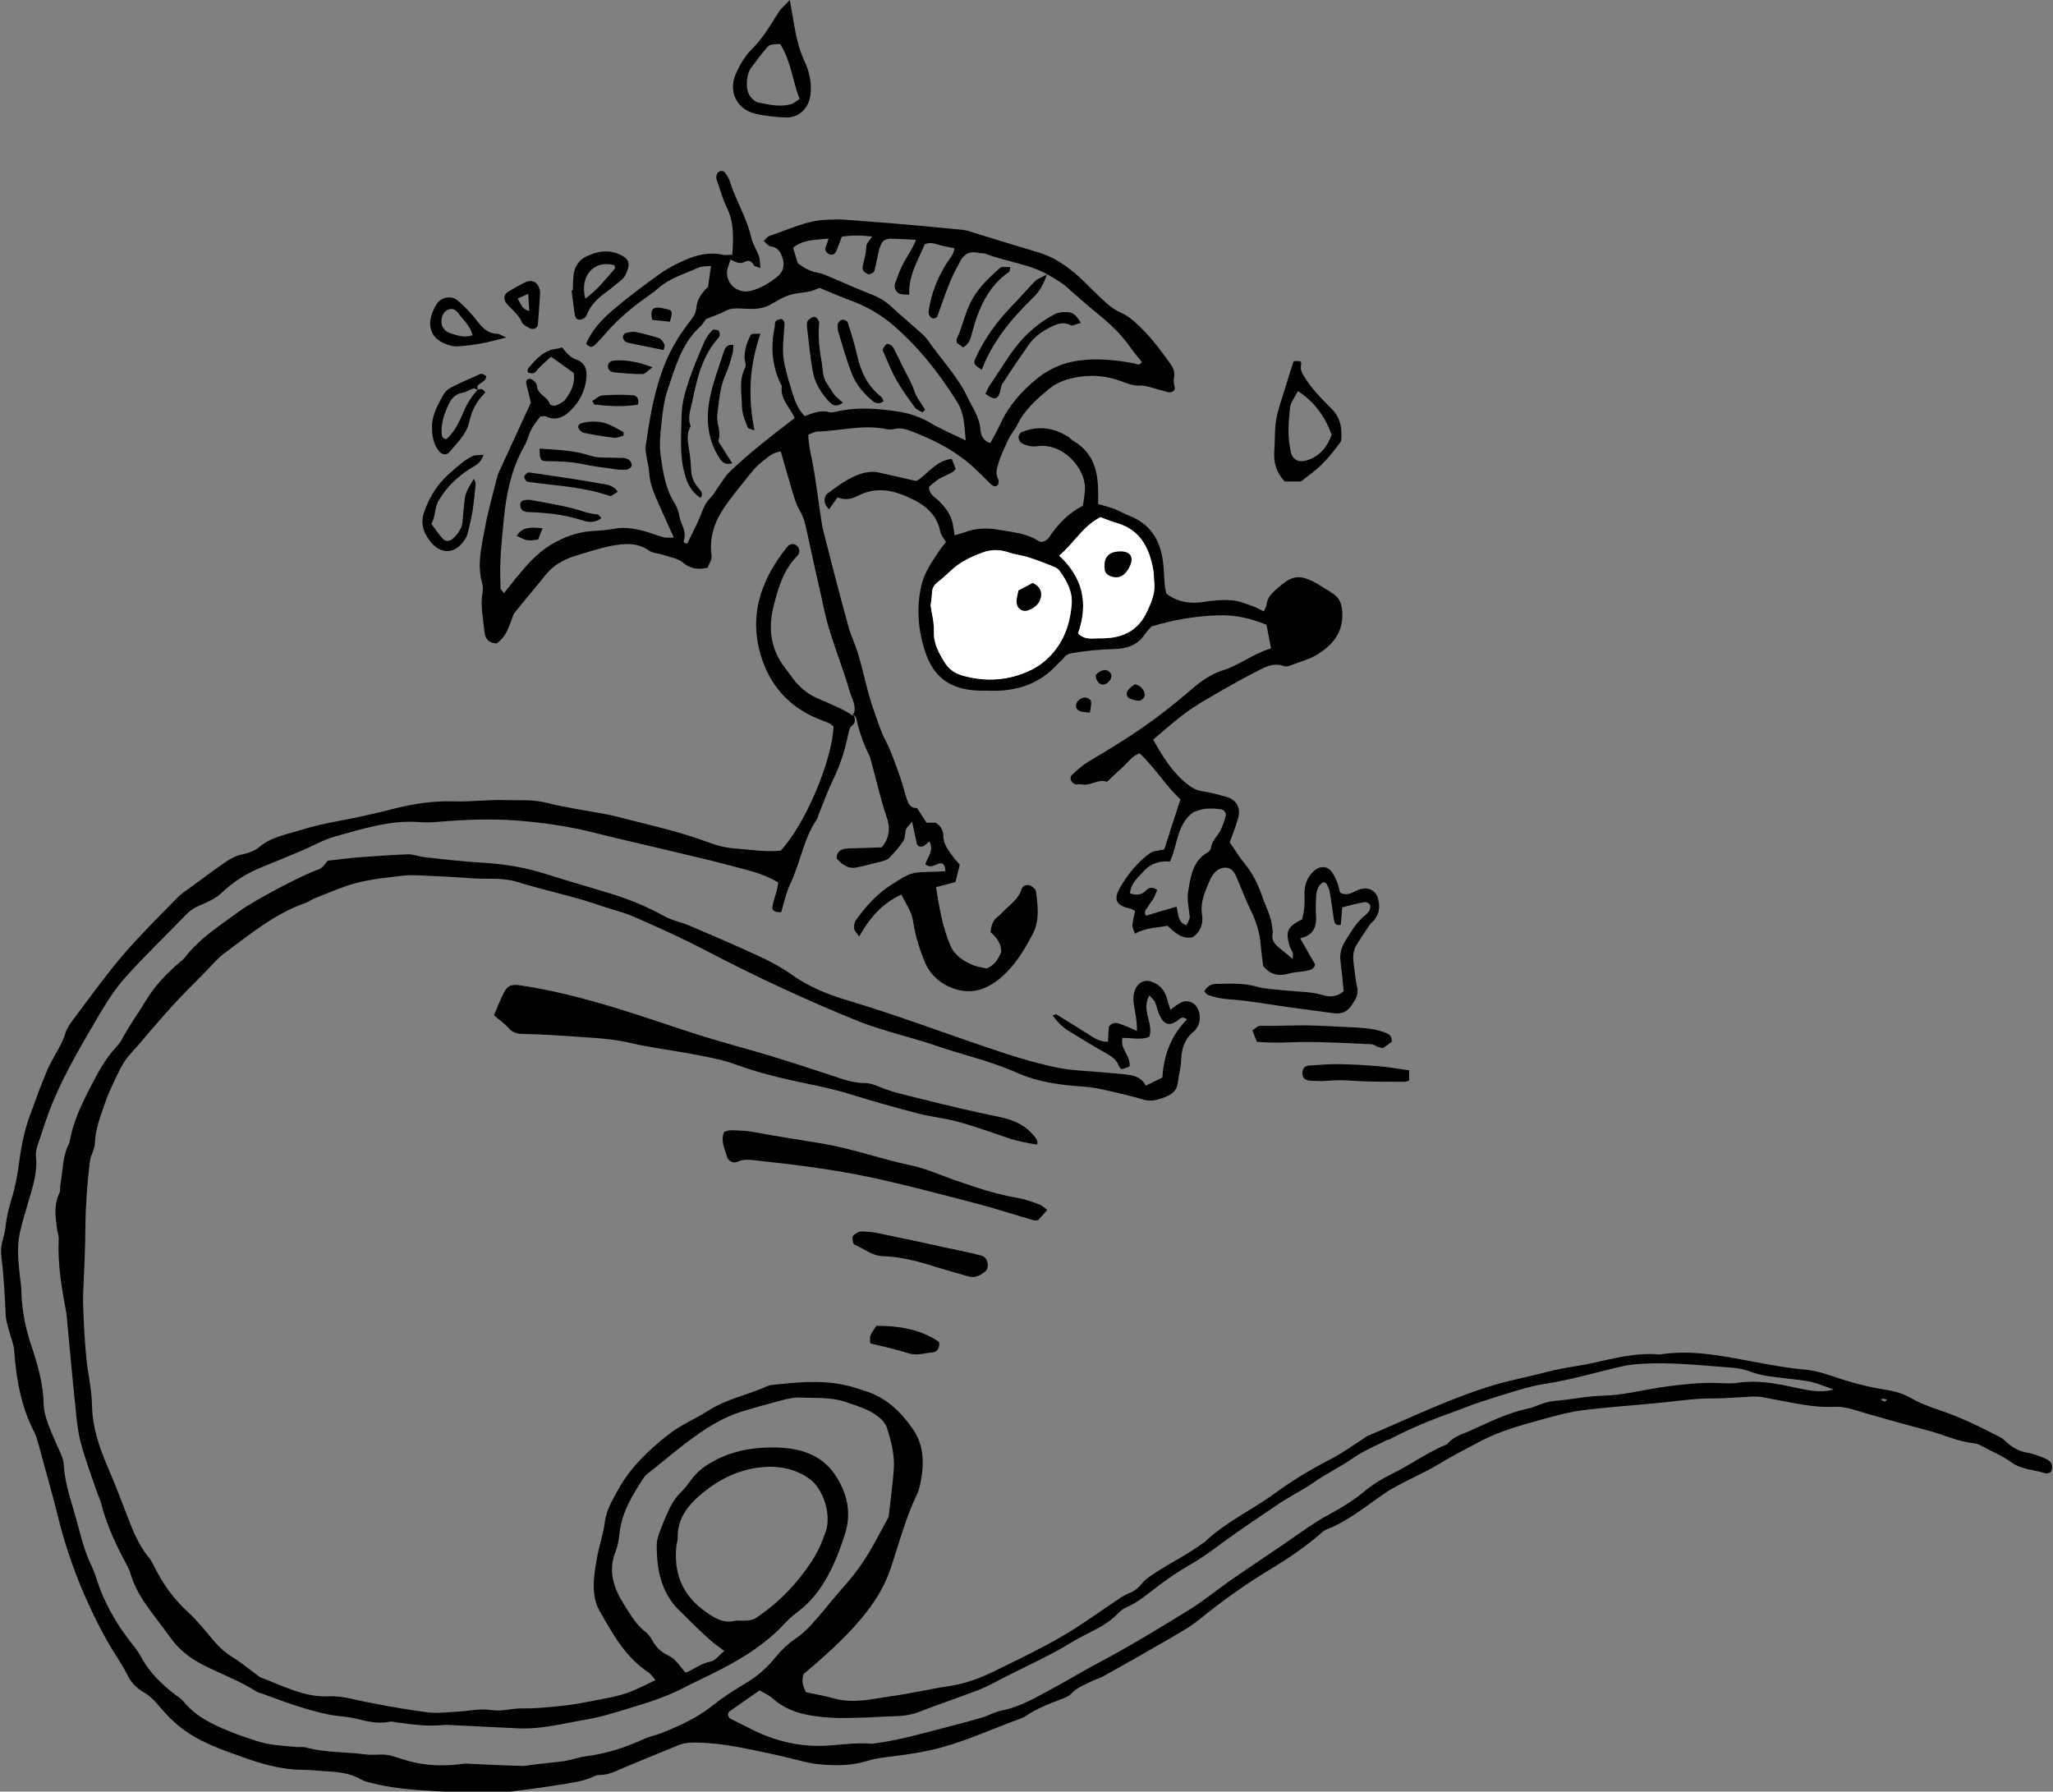 <?xml version="1.0" encoding="utf-8"?>
<!-- Generator: Adobe Illustrator 16.0.0, SVG Export Plug-In . SVG Version: 6.00 Build 0)  -->
<!DOCTYPE svg PUBLIC "-//W3C//DTD SVG 1.1//EN" "http://www.w3.org/Graphics/SVG/1.1/DTD/svg11.dtd">
<svg artist="zl2017" version="1.1" id="zlIcon-mouse-rain" xmlns="http://www.w3.org/2000/svg" xmlns:xlink="http://www.w3.org/1999/xlink" x="0px" y="0px"
	 width="1000px" height="872.6px" viewBox="0 0 1000 872.6" enable-background="new 0 0 1000 872.6" xml:space="preserve">
<rect x="0" y="0" width="1000" height="872.6" fill="#808080" stroke="none"/>
<path fill-rule="evenodd" clip-rule="evenodd" d="M415.8,347.4c0.2,2.1,1.7,4.2-0.9,6.1c-1.1,0.8-1.5,2.9-1.8,4.5
	c-1.6,7.4-3.8,14.6-7.2,21.5c-2.8,5.8-5,11.9-7.4,17.9c-0.2,0.5-0.3,1.1-0.6,1.6c-6.6,9.7-8.1,21.4-13.1,31.8
	c-2,4.2-2.9,8.9-4.3,13.5c-3.3,0-4.7-0.8-4.2-3c0.5-2.5,1.3-4.9,2-7.3c0.3-1.3,0.5-2.7,0.8-4.2c-3.9-2.3-7.8-3.9-11.8-5.1
	c-7-2-14.1-3.8-21.2-5.6c-11.5-2.8-23-5.5-34.5-8.2c-7.6-1.8-15.3-3.6-22.9-5.5c-12.3-3.1-24.7-4.8-37.4-5.8
	c-12.4-0.9-24.7-0.4-37,0.6c-3.4,0.3-6.8,0.5-10.1,0.2c-14.4-1.1-27.8,3.4-41.3,7.1c-5.3,1.5-10.3,4.4-15.4,6.6
	c-6.4,2.7-12.9,5.4-19.4,8c-7.7,3-14.4,7.3-20.4,13c-2.8,2.6-6.6,4.3-10.2,5.8c-2.7,1.1-4.9,2.5-6.9,4.6
	c-9.5,9.9-19.5,19.4-28.7,29.6c-4.7,5.1-8.7,11-12.3,17c-8.4,14.3-17,28.5-23.5,43.8c-3.1,7.2-5.3,14.8-7.9,22.2
	c-0.5,1.6-0.9,3.4-0.7,5c0.9,7.8-1.6,15-3.7,22.3c-1.5,5.1-3.1,10.2-4.2,15.4C8.1,608,9,615.3,9.8,622.6c0.2,2,0.6,3.9,0.6,5.9
	c0.2,9.1,1.8,17.8,4.7,26.4c3.2,9.5,6,19.2,6.2,29.4c0.1,3.3,1.2,6.6,2.3,9.8c1.8,4.7,4,9.3,6,13.9c0.6,1.5,1.3,3.2,1.4,4.8
	c0.4,7.9,2.7,15.4,4.9,22.8c2.7,9.1,4.5,18.5,8.7,27.1c2,4.2,3.1,8.9,4.9,13.2c3.4,8,7.8,15.6,13.1,22.5c2.1,2.7,4.3,5.3,5.9,8.2
	c4,7.7,10,13.5,16.7,18.7c1.3,1,2.9,1.9,3.9,3.1c6.8,8.5,16.4,12.4,26.1,16.2c2.9,1.1,5.9,2,8.8,3c6.7,2.5,13.7,2.6,20.7,3.3
	c1.4,0.1,2.9-0.2,4.2,0.2c9.6,2.6,19.5,2.1,29.3,3.4c3.7,0.5,7.4-0.3,10.8,0.3c3.4,0.6,6.8,2.1,10.3,3c8.6,2.3,17.2,2.5,25.9,1.3
	c1.4-0.2,2.8-0.1,4.2,0c8.1,0.3,16.2,0.8,24.4,1c2.5,0.1,5-0.6,7.5-0.8c4.2-0.5,8.4-0.9,12.5-1.4c1.4-0.2,2.7-0.4,4.1-0.8
	c2.5-0.5,4.9-1.4,7.4-1.7c9.8-1.2,19.1-4.2,28.1-8.3c2.8-1.3,5.9-1.9,8.8-3c9.1-3.6,17.9-7.7,25.7-14c5.2-4.2,11.1-7.7,16.8-11.2
	c5.1-3.2,9.4-7.2,13.1-11.8c2.9-3.5,6.1-6.6,9.8-9.1c5-3.3,8.7-7.9,12.5-12.3c1.5-1.7,2.9-3.5,4.3-5.2c5.2-6.3,10.9-12.2,15.4-18.9
	c4.9-7.1,8.7-15,12.9-22.5c0.3-0.5,0.2-1.1,0.3-1.6c0.8-7,1.7-13.9,2.3-20.9c0.7-7.4-1.1-14.5-3.4-21.5c-0.5-1.5-1.7-2.9-2.8-4
	c-4.9-4.5-11.2-6.2-17.3-8.3c-7-2.4-14.4-1.8-21.7-2.1c-3.3-0.2-6.7,0.6-10,1.5c-6.5,1.7-13,3.5-19.4,5.5
	c-7.8,2.5-14.9,6.7-21.5,11.4c-7.6,5.3-14.6,11.4-21.9,17.2c-1.3,1-2.8,2-3.7,3.4c-5.6,8.5-10.9,17.1-11.9,27.6
	c-0.3,2.8-0.8,5.6-1.8,8.2c-3.9,9.6-1,18.1,4.2,26.2c3,4.7,5.7,9.6,10.3,13.1c1.3,1,2.4,2.5,3.2,3.9c1.8,3.4,4.3,5.9,7.7,7.5
	c3.7,1.7,5.8,5.2,8.6,8.5c4.2-1.6,7.6-4.6,12.1-5.4c2.4-0.4,4.4-3.3,6.8-5.2c-2.5-1.9-4.9-3.5-7-5.4c-2.5-2.2-4.9-4.6-7.4-6.9
	c-2.2-2.1-4.3-4.4-6.6-6.5c-9.7-9-12-20.6-11.9-33.1c0-1.9,0.7-3.9,1.3-5.7c0.9-2.6,2-5.2,3.1-7.8c1.8-4.1,3.6-8.2,7-11.5
	c2-1.9,3.7-4.2,5.4-6.5c3.8-5.2,8.8-8.2,14.6-10.9c8.5-3.8,17.3-4.9,26.2-4.8c11.2,0.2,22,2.9,28.9,12.8c6.2,8.9,8.6,19,5.1,29.6
	c-3.1,9.6-6.8,19-12.8,27.3c-2.7,3.7-5.7,6.9-9.3,9.7c-2.2,1.8-4.5,3.4-6.4,5.5c-10.6,11.7-23.9,19.4-37.9,26.2
	c-3.8,1.9-7.6,3.6-11.4,5.6c-8.2,4.4-17,7.2-25.9,9.9c-7.5,2.3-15,4.7-22.7,6c-10.8,1.8-21.4,4.7-32.4,4.2
	c-10.4-0.5-20.7-1-31.1-1.5c-2-0.1-4-0.3-5.9-0.1c-7.3,0.7-14.6-0.2-21.8-1.2c-1.4-0.2-2.9-0.7-4.2-0.4c-5.7,1.1-11.1-0.2-16.6-1.6
	c-4.3-1-8.9-1.1-13.3-2c-4.9-1-9.8-2.4-14.6-3.9c-5.9-1.9-11.7-4.1-17.5-6.2c-1.1-0.4-2.2-0.6-3.1-1.2c-7.3-4.7-15.5-7.8-23.3-11.6
	c-6.9-3.3-13.1-7.4-17.7-13.7c-4.1-5.7-8.5-11.2-12.5-16.9c-3.2-4.6-5.9-9.5-7.5-15c-0.5-1.6-1.2-3.1-2-4.6
	c-5.1-9.4-9.6-19.1-12.3-29.5c-0.5-2.1-1.6-4.2-2.3-6.3c-2.7-8-5.7-15.9-7.8-24c-1.5-5.9-2-12.1-2.6-18.2
	c-1.4-13.1-2.5-26.2-3.8-39.4c-0.2-1.7-0.2-3.4-0.5-5c-2.2-11.9-4.3-23.7-3.7-35.9c0.1-1.6-0.6-3.3-0.8-5
	c-0.8-5.9-1.7-11.7,1.1-17.4c0.6-1.2,0.3-2.8,0.5-4.1c1.3-6.8,0.9-14.1,4.4-20.4c1.6-9.9,5.9-18.8,10.4-27.5c3.4-6.6,7-13.4,12.2-19
	c0.9-1,1.9-2.1,2.6-3.3c3.5-6.7,8-12.9,11.9-19.3c4.4-7.4,10.2-13.4,16.6-18.9c0.9-0.7,1.8-1.4,2.5-2.3c7.3-9.5,17.4-15.8,26.9-22.8
	c6.2-4.6,29.9-17.3,37.9-20c2.7-0.9,3.6-3.2,4.9-4.4c5.2-0.6,9.9-1.2,14.6-1.6c8.1-0.6,16.2-1.2,24.3-1.5c2.7-0.1,5.5,1.1,8.2,1.4
	c9.5,1,19,2.2,28.5,2.7c10.5,0.6,20.6,2.3,30.6,5.5c9.9,3.1,19.9,6,29.8,9c9.7,2.9,19.1,6.6,28,11.6c3.6,2,7.9,2.8,11.8,4.4
	c11.1,4.7,22.2,9.5,33.1,14.5c5.8,2.7,11.7,5.7,16.9,9.4c8.6,6.2,18.4,10,28.2,12.9c25.8,7.7,51,17.5,76.6,25.8
	c8.3,2.7,16.7,5.1,25.3,6.8c7.1,1.4,14.5,1.5,21.7,2.2c3.9,0.4,7.8,0.6,11.7,1.1c3.7,0.4,7.2,1.5,9.1,5.4c2.8-1.4,5.3-2.6,8.1-4
	c0.6-10.7,4.2-20.5,12-28.3c-2.4-1.9-3.5-0.2-4.8,0.7c-4.9,3.3-6.9,0.7-8.6-2.8c-1-2-1.3-4.3-2.2-6.3c-0.5-1.1-1.6-1.9-2.7-3.3
	c-4.3,7.2,2.2,13.6-0.1,20.2c-4.2,1.7-8.7,0.4-13.1,0.5c-1.2,5.5,4.2,8.9,3.5,13.9c-4,1.7-4.3,1.8-5.3-0.5c-1.1-2.5-2.8-4-5.1-5.3
	c-6.6-3.7-13.1-7.7-19.5-11.6c-3-1.9-5.4-4.5-7.6-7.4c1-0.3,1.6-0.7,1.9-0.5c5.2,3.2,10.4,6.4,15.6,9.7c2.8,1.8,5.6,3.7,9.5,3.6
	c0.1-2.7,0.2-5.1,0.4-7.4c1.6-2.1,3.6-2,5.5-1.3c2.6,0.9,5.1,2.1,8.2,3.4c0.1-4.8-0.9-8.9-1.5-12.9c-0.5-2.9-0.3-5.6,1.1-8.2
	c1.4-2.6,4.3-3.9,7-3c4.1,1.2,6.7,3.9,7.9,8c0.5,1.8,1.1,3.6,1.8,5.8c2-1.4,3.4-2.7,5.1-3.5c2.6-1.4,5.8-0.5,7.5,1.8
	c2.1,2.8,2.3,7.3,0.4,10.3c-0.5,0.7-0.9,1.5-1.6,2c-4.6,3.6-6,8.5-6.2,14.1c-0.1,3.6-1.2,7.2-1.6,10.8c-0.3,3.2-2.2,5.2-4.8,6.4
	c-3.8,1.7-7.7,3.2-12.2,1.8c-5.6-1.7-11.4-3-17.1-4.3c-4.1-1-8.1-1.7-12.3-2c-10.8-0.7-21.7-2.2-31.7-6.6
	c-13.1-5.9-27.1-8.9-40.6-13.6c-8.2-2.8-16.7-4.9-25-7.5c-3.7-1.1-7.5-2.4-11.1-3.8c-25.8-10.4-51-22.1-75.6-35
	c-11.4-6-23.2-11.2-35-16.4c-4.8-2.1-10.1-3.2-15.2-5c-13.5-4.8-27.6-7.5-41.3-11.8c-7.2-2.2-14.5-1.2-21.8-1.7
	c-7.6-0.6-15.1-1-22.7-1.3c-3.7-0.2-7.4-0.4-11,0c-7.5,0.9-15.2,1.6-22.5,3.5c-7,1.8-13.7,4.9-20.5,7.5c-1.6,0.6-2.9,1.7-4.5,2.3
	c-15.1,5.2-27.2,15.4-39.8,24.7c-3.3,2.5-6,5.9-9,8.9c-4.7,4.8-9.5,9.5-14.1,14.4c-3.8,4.1-7.5,8.3-11.1,12.5
	c-3.7,4.2-7.2,8.6-11,12.7c-2.4,2.5-4.1,5.3-5.6,8.3c-2.6,5.3-5.2,10.5-7.1,16.1c-2.2,6.4-4.7,12.7-4.9,19.5c-0.1,3.2-2,5.5-2.4,8.6
	c-1.3,10.6-2.1,21.2-2.2,31.9c-0.1,10.9-0.6,21.9-1.1,32.8c-0.3,6.1,1,28.5,2,35c0.9,6.4,2.2,12.8,2.3,19.2
	c0.2,10.7,3.5,20.4,7.6,30c3,7,5.8,14,8.5,21.1c3.1,8.1,6,16.4,11.7,23.2c1.1,1.3,1.8,2.9,2.6,4.4c4.1,8.4,9.5,15.8,16.5,22.2
	c4.7,4.3,8.7,9.5,12.9,14.4c2.6,3,5.5,5.5,8.9,7.6c4.1,2.5,7.7,5.6,11.6,8.4c0.7,0.5,1.3,1.1,2.1,1.4c10.7,4,21.1,9.7,33,9.1
	c6.9-0.3,13.3,1.9,19.9,3.1c9.4,1.8,18.7,3.5,28.2,4.7c4.7,0.6,9.5-0.1,14.3-0.3c5.6-0.3,11.4-1.7,16.8-0.8
	c5.2,0.8,9.9-0.9,14.8-0.8c5.3,0.1,10.7-0.4,16-0.9c5-0.5,10.1-1.1,15-2.1c7.6-1.6,15.5-2.5,22.8-5.5c3.6-1.5,7.1-3.3,11.3-5.3
	c-1.5-1.7-2.4-3.1-3.6-3.9c-11.3-7.4-17.4-18.9-23.8-30.1c-2.5-4.4-2.9-9.7-2.6-14.8c0.3-4.4,1.1-8.9,2-13.3c1-5,2.7-9.8,3.3-14.8
	c0.7-5.8,3.6-10.6,6.3-15.5c6-11.1,15-19.6,24.7-27.2c5.9-4.7,13.1-7.6,19.5-11.7c8.9-5.7,19.3-7.6,28.7-11.9
	c0.5-0.2,1.1-0.4,1.6-0.5c11.7-1.2,23.5-2.6,35.2-0.2c4.1,0.8,8.1,2.2,12.1,3.5c9.7,3.4,16.6,10.3,22.2,18.5
	c5.1,7.6,5.3,16.3,3.6,25c-0.4,2.2-0.9,4.5-1.9,6.5c-5.6,11.7-8.8,24.2-12.9,36.4c-3.1,9-8,16.6-13.9,23.7
	c-8.5,10.2-18.4,18.9-28.4,27.4c-1,2.9-0.5,5.6,1.2,8.8c4.2,0.9,8.9,1.7,13.5,3c9.6,2.7,19,0.2,28.3-1.1c9.4-1.3,18.7-3.5,28-4.9
	c8.3-1.2,15.6-4.1,22.9-7.7c7.8-3.8,15.6-7.6,23.3-11.7c5-2.6,9.8-5.4,14.6-8.4c6.8-4.4,13.5-9,20.2-13.6c2.1-1.4,4-2.8,6.5-3.8
	c2.3-0.8,4.5-2.5,6-4.4c2-2.5,4.6-4.1,7.2-5.8c7.5-4.9,15.6-8.8,22.8-14.2c0.2-0.2,0.5-0.2,0.7-0.4c10.2-9.8,23.2-15.7,34.4-23.9
	c8.6-6.3,17.8-11.8,27.3-16.7c5.5-2.8,10.5-6.5,15.7-9.8c0.7-0.5,1.3-1.1,2.1-1.4c20.4-8.6,40.2-18.4,61.6-24.8
	c8.4-2.5,16.9-4,25.3-6.3c2.7-0.7,5.4-1.3,8.2-1.8c4.7-0.9,9.4-1.5,14-2.5c11-2.5,21.9-5.3,33.3-4.3c15.6-2.5,30.8,0.8,46,3.6
	c8,1.5,16,3,24,3.7c4.9,0.4,9.5,1.7,13.9,3.2c8.8,3.1,17.7,5.4,26.8,6.8c4.3,0.7,8.2,2,11.9,4.1c4.4,2.5,9.1,4.2,13.9,5.8
	c10.1,3.4,19.6,8.1,29.1,13c1,0.5,1.9,1.2,2.7,2c3.1,3,6.6,5,11,5.7c2.7,0.5,5.4,1.5,8,2.6c1.2,0.5,2.7,1.3,3.3,2.4
	c0.6,1,0.6,2.7,0.1,3.9c-0.3,0.7-2,1.4-2.8,1.1c-5.5-1.8-11.6-1.7-16.7-5.4c-4.3-3.1-9.3-5.2-14-7.7c-1.2-0.7-2.6-1.4-3.9-1.5
	c-8.2-0.8-15.6-4.5-23.5-6.5c-12.2-3.2-24.3-6.6-36.4-10.2c-3.1-0.9-6-1.3-9.1-1.1c-6.8,0.3-13.5-0.8-20.1-2c-5-1-9.9-1.9-14.9-2.8
	c-1.4-0.2-2.8-0.2-4.2-0.2c-4.7,0.2-9.4,0.6-14.2,0.8c-4.4,0.2-8.9,0-13.3,0.4c-6.4,0.5-12.8,1.4-19.3,2c-12.3,1.2-24.7,2-36.9,3.6
	c-6.6,0.9-13.2,2.8-19.7,4.6c-9.8,2.7-19.5,5.4-28.6,10.1c-7.2,3.8-14.4,7.5-21.3,11.7c-5.5,3.3-11.4,5.9-17.1,8.9
	c-3,1.6-5.9,3.1-8.7,5c-9.2,6.3-17.9,13.6-28.5,17.7c-1.3,0.5-2.3,1.6-3.4,2.5c-7,6-14.6,11.2-22.5,16
	c-12.5,7.5-24.4,15.9-35.7,25.1c-4.5,3.7-9.8,6.6-14.9,9.6c-10.7,6.2-21.4,12.3-32.2,18.3c-1.7,0.9-3.6,1.4-5.4,2.3
	c-3.5,1.8-7.2,3-10,6c-1.2,1.4-3.2,2.1-5,2.8c-6,2.3-12.1,4.6-17.4,8.3c-0.9,0.6-2,1-3.1,1.4c-12.6,4.6-24.8,10.2-37.8,13.8
	c-6.5,1.8-13.1,2.9-19.7,3.8c-5.6,0.8-11.3,1.1-16.6,2.8c-7.8,2.4-15.5,2.3-23.3,1.6c-3.6-0.3-7.1-1.2-10.7-2.1
	c-9.5-2.5-19.2-4.4-28.8-6.3c-6.9-1.3-13.8-2.1-20.8-2.2c-2.9,0-5.6,0.2-8.2,1.3c-8.8,3.6-17.7,7.2-26.5,10.9
	c-3.9,1.6-7.6,3.7-12,3.6c-1.1,0-2.2,0.4-3.2,0.9c-5.4,2.5-11.3,3-17.1,4c-9.2,1.5-18.4,2.6-27.6,3.8c-2.5,0.3-5,0.3-7.5,0.2
	c-8.1-0.3-16.3-0.6-24.4-1c-10.7-0.6-21.3-1.4-31.7-4.1c-1.6-0.4-3.3-0.8-4.8-1.7c-5.3-3.1-11.2-3.6-17.1-3.9
	c-3.6-0.2-7.3-0.7-10.9-0.7c-10.3,0-20.1-2.8-29.5-6.2c-10.8-3.8-21.8-7.6-30.9-15c-3.2-2.6-6.2-5.6-8.9-8.8
	c-2.5-3.1-5.1-5.9-8.6-7.9c-3.4-2-6-4.7-7.8-8.4c-3-6-7.1-11.5-10.3-17.4c-10.4-18.8-18.3-38.7-23.4-59.4c-2.9-11.7-6.3-23.3-9.4-35
	c-0.6-2.2-1.2-4.4-2.2-6.4c-6.5-12.5-8.8-25.9-9.8-39.8c-0.2-3-1.5-5.9-2.3-8.9c-0.7-2.7-1.7-5.4-1.8-8.1c-0.5-9.5-0.9-19-2.1-28.4
	c-0.4-3.2-0.1-6.1,0.8-9.1c0.8-2.4,1.1-4.9,1.4-7.4c0.6-3.9,1.4-7.6,2.6-11.4c1.9-6.1,3.1-12.4,3.9-18.8c1-7.7,2.6-15.6,5.4-22.9
	c2.1-5.5,3.9-11.1,6.2-16.5c1.2-2.9,2.2-5.8,3.7-8.5c2.4-4.7,5.5-9.1,7.1-14.3c0.7-2.4,2.2-4.6,3.7-6.6
	c7.9-10.5,15.6-21.3,24.1-31.3c8.4-9.8,17.6-18.9,26.6-28.1c2.1-2.2,4.8-3.9,7.3-5.7c5.4-4,10.8-8,16.3-11.8c2.3-1.6,4.9-3,7.5-3.6
	c3.4-0.7,6.6-1.7,9.2-3.9c5.4-4.6,12.1-5.7,18.5-7.7c7-2.2,14.1-3.8,21.3-5.1c8.8-1.6,17.6-3.7,26.3-5.9c9.3-2.3,18.6-3.7,28.3-3.4
	c8.4,0.3,16.9-0.9,25.3-0.6c6.7,0.2,13.3-0.4,20,1.3c9.8,2.5,19.8,3.8,29.7,5.7c4.1,0.8,8.2,2,12.3,3c7.1,1.8,14.2,3.5,21.2,5.5
	c5.1,1.4,10.2,3.1,15.2,4.9c4.5,1.7,9,2.9,13.9,3.2c7.3,0.5,14.5,1.8,21.8,1c12-13,25-43.7,25.7-60.4c-1.9-2.1-4.8-2.6-7.3-3.7
	c-12.9-5.2-22.1-14.5-26.9-27.4c-7.8-21-1.9-39.6,11.6-56.4c1.3-1.6,3.2-1.8,4.5-0.8c1.6,1.2,2,3.6,0.4,5.2
	c-6.9,6.9-9.4,16.1-11.6,24.9c-2.6,10.3-1.3,20.7,5.7,29.6c1.4,1.8,2.6,3.6,4,5.4c3.1,4.1,7,7.3,11.7,9.4c5.8,2.6,11.9,4.8,17.2,8.4
	c0.1,0.1,0.5-0.1,0.8-0.2L415.8,347.4z M893.2,676.8c-4.3-1.5-7.7-3-11.2-3.8c-3.5-0.8-7.2-1-10.8-1.5c-6.1-0.8-12.3-1.1-18.2-3.3
	c-3.1-1.2-6.5-1.9-9.8-2.1c-14.8-1.1-29.7-2.8-44.6-1.8c-3.3,0.2-6.7,0.7-9.9,1.5c-12,2.8-23.8,6.3-36,8.2
	c-4.2,0.6-8.3,1.7-12.3,2.8c-6.7,2-13.4,4.1-20.1,6.3c-4,1.3-7.9,3-11.8,4.4c-10.9,3.8-21.5,8.2-31.6,13.5c-0.5,0.3-1.1,0.2-1.6,0.5
	c-5.2,2.7-10.7,4.9-15.5,8.2c-6.7,4.7-14.1,8.1-20.6,12.8c-2.5,1.8-5.2,3.2-7.9,4.8c-2.6,1.6-5.4,3.1-7.9,4.8
	c-9.3,6.3-18.7,12.5-27.7,19.1c-5.4,4-10.8,8-16.7,11.3c-4.9,2.8-9.5,6-14,9.3c-5.4,4-10.4,8.6-16.8,11.3c-1.5,0.6-2.8,1.9-4,3.1
	c-3.4,3.4-7.4,5.9-11.8,8.1c-3.8,1.9-7.5,3.8-11.1,6c-11.5,7-23.9,12.3-35.8,18.6c-3,1.6-6,3.1-9.1,4.3c-9.5,3.6-19,6.8-28.5,10.5
	c-4,1.6-8.1,2.1-12.3,2.2c-5.6,0.1-11.2,0.6-16.8,0.7c-4.8,0.1-9.6,0.3-14.3,0c-10.2-0.7-20.1-2.2-28.2-9.4
	c-1.8-1.6-4.2-2.7-6.3-3.9c-4.9,3.4-9.8,6.8-14.6,10.2c-1.2,0.8-0.9,2.9,0.4,3.6c2.7,1.4,5.5,2.7,8.2,4.1c10,5.4,20.7,8.6,32.1,9.1
	c9.5,0.4,19-1.9,28.6-1c0.3,0,0.6,0,0.8-0.1c12.8-1.6,25.1-5.3,37.6-8.5c5.2-1.3,10.3-2.7,15.4-4.2c3.2-1,6.2-2.8,9.5-3.4
	c9.2-1.8,17.2-6.7,25.2-11c7.6-4.1,14.9-8.6,22.6-12.6c14.8-7.9,29.1-16.6,43.4-25.4c7.4-4.6,14.1-10.2,21.2-15.1
	c11.1-7.7,22.4-15,33.4-22.8c4.6-3.2,9.2-6.3,14.2-8.9c5.7-3.1,11.2-6.5,16.2-10.6c4.6-3.9,9.6-6.8,14.9-9.4
	c8.7-4.4,16.7-10.2,25.8-13.9c2.7-3.5,6.9-4.7,10.6-6.3c9.5-4.2,18.7-9,29-11.1c2.5-0.5,4.7-1.7,7.2-2.5c1.9-0.6,3.8-1,5.7-1.2
	c7.7-0.6,15.3-2.3,23.1-2.5c10.2-0.2,20.3-3,30.5-4.4c8.4-1.1,16.7-2.1,25.2-1.8c3.4,0.1,6.8,0.4,10.1-0.1
	c9.4-1.4,18.4,0.2,27.5,2.2C879.5,676.8,885.7,678.7,893.2,676.8z M358.3,789.3c2.6,0,4.6,0.2,6.5-0.1c1.3-0.2,2.7-0.6,3.8-1.4
	c10.8-7.3,19.7-16.5,26.8-27.4c2.9-4.4,5.1-9.4,6.8-14.4c2.9-8.4-1.2-21-8-25.8c-7.2-5.1-15.5-6.5-24.1-5.5
	c-10.3,1.2-19.4,5.6-27.4,12.1c-7.2,5.8-12.9,12.5-12.6,22.5c0,1.4-0.6,2.7-0.7,4.1c-1.2,12.7,2.9,23.1,13.2,30.8
	C347.5,787.8,352.4,791.1,358.3,789.3z M919.2,681.6c-1-0.1-1.7-0.3-2.4-0.3c-0.2,0-0.4,0.3-0.6,0.5c0.6,0.3,1.2,0.7,1.9,0.8
	C918.3,682.7,918.7,682.1,919.2,681.6z"/>
<path fill-rule="evenodd" clip-rule="evenodd" d="M415.9,347.6c1.3-3.8-0.9-7.1-1.9-10.5c-3-10.2-6.9-20.2-10-30.4
	c-1.8-5.6-2.9-11.4-4.2-17.2c-2.4-10.7-4.8-21.3-7.1-32.1c-0.7-3.4-1.7-6.4-3.5-9.4c-1.4-2.4-2.2-5.2-3-7.8
	c-2-6.7-3.9-13.4-5.9-20.3c-4.5,0.5-6.9,3.4-9.7,5.5c-2.4,1.9-4.4,4.4-6.3,6.8c-4,5-8.2,10-11.8,15.4c-4.6,6.9-7.1,14.4-5.9,23
	c0.3,1.9-1.3,4.1-1.9,5.9c-4.9,1.1-8.5,0.5-12.2-2.6c-2.4-2-6.1-2.5-9.3-3.6c-2.4-0.8-5.2-0.8-7.2-2.2c-5.7-4-11.8-3.4-17.9-2.3
	c-6.3,1.2-12.5,3.3-18.7,5.2c-5.4,1.8-10.2,4.6-13.8,9.2c-4.9,6.2-10.1,12.1-14.9,18.2c-1,1.2-1.3,3.1-1.9,4.6
	c-1.6,3.9-3,7.9-7,10.4c-3.5-0.2-5.4-1.9-5.8-5.6c-0.6-6.3-2.1-12.6-1-19c0.3-1.6,0.3-3.5-0.2-5c-2.5-9.1-0.2-17.9,1.4-26.6
	c1.5-8.3,3.9-16.4,5.9-24.6c0.3-1.3,0.9-2.7,1.5-3.9c4.9-10.7,9.8-21.4,15-32.6c-0.6-2.5-1.3-5.5-2.1-8.4c-0.4-1.5-0.4-3,1.4-3.2
	c0.8-0.1,1.9,0.8,2.6,1.4c0.6,0.5,1,1.5,1.1,2.3c0.3,4.1,5.2,4.9,6.2,8.6c0.1,0.5,2.2,1,3,0.7c1.7-0.7,3.7-1.7,4.7-3.1
	c2.7-3.6,4.7-7.7,4-12.7c-3.5-2.5-7.1-5.1-11.1-8c-1.9,1.8-4,3.6-5.9,5.5c-0.8,0.8-1.4,2-2.3,2.4c-0.8,0.4-2,0.1-3-0.1
	c-0.2,0-0.3-1.7,0.1-2.1c3.8-4.5,7.7-9,14.2-9.6c0.5,0,1.1-0.3,2.2-0.6c2,2.2,3.9,5,7.2,6c3.4,1.1,4.9,4.2,4.8,7.3
	c-0.2,7.3-3.4,13.6-8.8,18.4c-3,2.6-6.8,4-11,1.9c-0.7-0.3-1.6,0-2.6,0c-2.5,2.9-4.8,6.1-6,10c-0.5,1.6-1.2,3.2-2,4.6
	c-6.2,11-8.7,23-9.9,35.4c-0.6,6.4-1.3,12.9-1.6,19.3c-0.3,4.8-0.1,9.5,0,14.3c0,0.7,0.8,1.3,1.7,2.5c2.1-2.6,3.9-5,5.8-7.3
	c5-6.1,10.1-12.1,16.9-16.2c6.1-3.6,12.5-6.2,19.7-6.7c3.6-0.3,7.3-0.4,10.9-1.1c6-1.2,11.7,0.1,17.4,1.8c2.4,0.8,4.8,1.7,7.2,2.3
	c1.2,0.3,2.6,0.1,4.8,0.1c-2.6-5.8-4.9-10.9-7.2-16c-2.3-5.1-4.6-10.2-4.8-16c-0.1-1.9-0.7-3.9-1-5.8c-0.3-2.2-1-4.5-0.7-6.7
	c1.7-11.9,3.6-23.6,7.5-35.1c3.2-9.5,7.9-17.9,14-25.6c1.5-2,2.9-3.8,3.2-6.7c0.3-4,2.6-7.3,5.7-10.2c0.4-3.1,0.9-6.4,1.4-10.2
	c-2.4,0.3-4.5,0.1-6.2,0.9c-6.6,3-13.8,5-19.4,9.9c-2.1,1.9-4.4,3.5-6.7,5.1c-7.6,5.4-14.5,11.5-20.5,18.7c-1.3,1.5-2.6,2.9-4.1,4.2
	c-1.3,1.1-2.6,0.6-3.9-0.9c2.8-6.7,7.8-12,13.3-16.6c7-6,14.4-11.5,21.9-16.9c3.8-2.8,8.1-5.1,12.4-7c6-2.7,12.2-4.3,18.9-2.8
	c1.3,0.3,2.7,0,4.7,0c0.5-8,1-15.6-2.7-23.1c-2.1-4.3-3.3-8.9-4.9-13.4c-0.3-0.8-0.2-1.7,0-2.5c0.2-0.7,0.9-1.5,1.5-1.7
	c0.7-0.2,1.9-0.1,2.3,0.4c1,1.3,2,2.7,2.5,4.3c3,9.6,8.5,18.2,10.7,28.2c0.7,2.9,2.6,5.6,3.6,8.5c0.5,1.5,0.4,3.2,0.7,5.8
	c-1.6-0.7-2.9-0.8-3.2-1.4c-0.9-1.9-2.6-2.7-4.1-1.8c-2.6,1.5-4.7,0.3-7.3-1c-0.7,2.5-1.6,4.3-1.7,6.1c-0.2,6.1,5.4,10.6,11.4,9.2
	c5-1.2,9.4-3.9,13.3-7.1c2.5-2.1,3.5-5,2.5-8.4c-0.9-3.1-2.1-5.7-5.9-6.2c-1.1-0.1-2-1.5-3.4-2.6c1.2-1.1,1.8-2.2,2.8-2.5
	c9.3-3.1,18.2-7.6,28.2-7.9c2.8-0.1,5.6-0.2,8.4,0c9.8,0.7,19.6,1.5,29.4,2.3c9.5,0.8,19,1.8,28.5,2.7c1.1,0.1,2.2,0.5,3.3,0.8
	c11,3.4,22,6.8,33.1,10.1c8.9,2.7,16,8,22.5,14.4c3.6,3.5,7.1,7.1,10.8,10.4c2.1,1.8,4.4,3.5,7,4.6c4.3,1.9,7.4,5,10.6,8.2
	c5,5,9.1,10.6,13.2,16.3c1.6,2.2,2.6,4.3,2.1,6.9c-0.3,1.7-0.3,3.1,0.3,4.8c0.6,1.6-1.5,3-3.3,2.5c-3.2-0.9-6.4-1.8-9.6-2.7
	c-1.3-0.3-2.8-0.6-4.2-0.5c-2.9,0.1-5.5-0.8-8.1-1.8c-8.6-3.4-17.5-3.8-26.4-1.4c-3.4,0.9-7,2.6-9.7,4.9c-6,5-12,10.2-15.5,17.6
	c-1.1,2.3-2.9,4.2-4,6.5c-1.9,4-3.9,8.1-5.2,12.4c-0.7,2.2-1.4,4.9,0,7.4c0.4,0.7,0.3,2.4-0.3,2.9c-1.3,1.2-2.6,0.2-3.6-0.8
	c-2.2-2.2-4.4-4.4-6.6-6.5c-9.1-8.8-20-14.5-31.6-18.9c-2.6-1-5.3-1.9-8.2-1.2c-1.3,0.3-2.9,0.4-4.2,0.1
	c-11.3-2.4-22.4,0.9-33.6,1.2c-1.3,0-2.6,0.9-4.4,1.5c0.1,4.2,0.9,8.1,1.8,12.2c1.7,8.5,2.7,17.2,4,25.8c0.5,3,0.8,6.1,1.6,9.1
	c3.9,15.4,7.9,30.9,12.1,46.2c1.2,4.3,3.2,8.4,4.5,12.6c3,9.6,4.7,19.7,8.2,29.2c1.7,4.7,3.1,9.5,5.5,14c2.6,5,4.4,10.3,6.3,15.6
	c1.4,3.7,2.4,7.4,3.5,11.2c0.9,2.9,1.5,6,5.5,6c1.5,2.3,2.9,4.5,4.6,7.1c1.2,0,2.8,0,4.3,0c2.8,1.4,3.9,4.2,3.9,6.4
	c0,4.4,2.7,7.2,4.8,10.3c0.9,1.4,2.2,2.5,3.2,3.7c-0.7,3-1.4,5.6-2.1,8.5c-3.4,0.9-6.6,1.7-9.5,2.5c0.9,5.2,1.6,10.2,2.8,15.1
	c1.1,4.6,2.4,9.2,4.3,13.5c2.1,4.8,6.6,7.6,11.3,9.5c2,0.8,4.3,1,6.3,1.5c3.9-1.6,5.7-4.7,7.1-8.1c0-4.3-2.5-7.2-5.2-9.6
	c0.3-3.4,1.2-5.9,3.7-7.7c1.1-0.8,2-2,3-2.9c3.2-3.1,6.9-5.7,8.4-10.3c0.5-1.7,2.5-2.5,4.2-1.8c1.1,0.5,2.6,1.7,2.8,2.8
	c0.9,7,1.9,14.2-1.5,20.7c-3.9,7.4-8.2,14.7-14.6,20.5c-7,6.3-14.7,9.4-23.9,6.2c-6.6-2.3-11.6-6.7-14.3-13.3
	c-2.5-6.2-4.5-12.6-5.5-19.3c-0.7-4.9-3.6-8.7-5.7-13.2c-9.5,4.3-15.5,11.4-20.6,20.4c-1.3-1.9-2.3-2.7-2.4-3.6
	c-0.1-1.3-0.1-3,0.6-4c4.9-7,10.5-13.2,17.8-17.8c9.2-5.8,9.2-5.9,20.2-6.1c1.9,0,3.8-0.2,5.8-0.3c-0.2-2.9-1-4.5-3.5-3.6
	c-2.1,0.8-4,2.2-6.3,0.2c1.1-3.5,4.4-6.6,2-11.1c-1,0.8-1.8,1.6-2.7,2.2c-1.4,0.8-3.1,0.3-3.4-1.1c-0.8-3.2-1.4-6.4-2.3-10.7
	c-1.5,1.8-2.6,2.7-3,3.8c-0.6,1.8-0.3,4.1-1.3,5.6c-1.9,3-4.4,5.6-6.8,8.2c-0.7,0.8-1.9,1.2-2.9,1.5c-4.3,1.1-8.7,2.3-13.1,3.2
	c-4.1,0.8-7-1.4-9.5-4.2c-0.4-0.5-0.1-2.2,0.5-3c1.2-1.7,3.3-2,5.3-2.1c5.3-0.1,10.7-0.3,16-0.5c3.8-4.7,4.3-9.3,2.3-15
	c-2.9-8.5-4.8-17.3-7.2-25.9c-0.4-1.6-0.8-3.3-1.6-4.8c-2.8-5.6-4.7-11.4-6-17.5c-0.1-0.6-1.1-1.1-1.7-1.7
	C415.8,347.4,415.9,347.6,415.9,347.6z M470.4,214.5c-0.7-7.2-0.7-13.2-4.1-18.6c-8.7-13.9-18.6-26.6-31.1-37.4
	c-6.1-5.2-12.7-9.1-20.2-11.9c-5.3-1.9-10.4-4.2-15.8-6.4c-1.4,0.5-2.9,1.3-4.5,1.7c-3.6,0.7-7.3,0.8-10.7,2
	c-3.4,1.1-6.4,3.3-9.6,4.9c-3.4,1.6-7,1.8-10.7,1.6c-3.6-0.1-7.2-0.8-10.7,1.2c-2.6,1.5-5.6,2.3-9.1,3.8c-0.6,0.8-1.6,2.5-3,3.8
	c-8.9,8.2-11.9,19.5-15.6,30.3c-1.8,5.2-2.5,10.9-3.1,16.5c-0.6,5.3-1.1,10.7-0.4,15.9c1.1,7.7,2.2,15.6,6.4,22.5
	c1.3,2.1,2.4,4.6,2.7,7c0.6,3.8,3.6,7.1,2.3,11.3c-0.4,1.4,0,2.1,1.6,2c2.2-4.7,4.8-9.4,6.7-14.3c1.1-2.9,2.2-5.6,4.5-7.9
	c1.8-1.7,2.9-4.1,4.4-6.1c1.6-2.3,3.1-4.8,5.1-6.7c4.7-4.4,9.5-8.7,14.5-12.7c5.6-4.6,11.4-9,17.1-13.4c-2.3-5.2-7.1-9.1-6.3-15.4
	c0.1-0.5-0.5-1-0.7-1.5c-4-8.7-4.8-17.8-2.8-27.1c0.2-1,0-2.4,0.5-3.1c0.5-0.7,1.9-1.1,2.8-1.1c0.5,0,1.4,1.1,1.5,1.7
	c0.1,1.4-0.2,2.8-0.2,4.2c-0.4,5.5-1,11,0.3,16.5c0.8,3.3,1.6,6.5,2.6,9.7c1.7,5.2,2.8,10.8,7.2,15.2c4.1-1.7,8.1-3.1,12.3-1.9
	c0.8,0.2,1.7,0,2.5-0.2c10.3-2.5,20.6-1.7,31-0.1c5.1,0.8,9.7,2.4,14.2,4.8C457.5,208.6,463.4,211.2,470.4,214.5z M446.2,116.8
	c-4-0.2-7.3-0.4-10.6-0.5c-4.5-0.3-6,0.6-7.3,5c-1,3.5-1.4,7.1-2.4,10.6c-0.2,0.8-1.6,1.6-2.5,1.7c-0.9,0-2-0.8-2.7-1.5
	c-0.5-0.5-0.6-1.6-0.5-2.4c0.7-3.2,1.7-6.4,1.8-9.8c0-1.4,1.6-2.7,2.8-4.7c-5.4-0.6-10-0.7-14.8,0.1c-0.8,2.2-1.5,4.3-2.4,6.4
	c-0.8,2.1-2.2,2.9-3.8,2c-1.8-0.9-2.3-2.3-1.3-4.2c0.4-0.8,0.6-1.8,1.1-3.3c-6.5,0.7-12.5,0.4-17.3,4.5c0.8,2.7,1.6,5,2.3,7.5
	c2.9,2.2,5.9,4,9.7,4.6c1.6,0.3,3.2,0.9,4.8,1.6c7,2.9,13.9,6.1,20.9,8.8c3.8,1.4,7,3.3,10,6c4.5,4.2,9.3,8.2,13.9,12.3
	c1.5,1.3,3,2.7,4.1,4.3c6.4,9.2,14.3,17.3,19.2,27.5c2.5,5.3,6,10,6.4,16.2c0.2,2.6,1.4,5.3,4.8,6.3c1.7-3.3,3.4-6.2,4.8-9.2
	c4-8.9,10.4-16.1,17.8-22.1c5.9-4.8,12.8-7.9,20.6-8.9c9.1-1.2,17.9-0.3,26.8,1.4c1.2,0.2,2.5,1.4,3.8-0.7c-1.8-2.3-3.9-4.6-5.6-7.1
	c-4.2-6.1-9.5-11.1-15.1-15.7c-5.4-4.4-10.7-9-15.9-13.7c-2.3-2.1-5-3.5-7.6-5.1c-9.8-6.1-21.2-7-31.6-11c-1.3-0.5-2.8-0.3-4.2-0.6
	c-3.9-0.9-6.6,0.7-8.4,4c-2,3.7-4,7.4-5.5,11.3c-2.1,5.2-3.8,10.5-5.8,15.8c-0.2,0.5-1.4,1-2.1,0.9c-0.7-0.1-1.4-0.9-1.8-1.6
	c-0.3-0.7-0.3-1.6-0.2-2.4c1.2-8.1,4.2-15.6,8.5-22.6c1.4-2.3,3.6-4.2,4-7.6c-2.5-0.5-4.7-0.9-6.8-1.4c-2.4-0.6-4.7-1.9-7.7-0.5
	c-3.1,7.7-8,15-7.5,24.6c-2.2-0.3-4,0-5.2-0.8c-1.7-1.1-2.4-3.1-1.6-5.2c1.3-3.4,2.5-6.8,4.2-9.9
	C442.3,124.1,444.6,120.9,446.2,116.8z"/>
<path fill-rule="evenodd" clip-rule="evenodd" d="M586.6,482.9c1.5-2.9,3.7-3.7,6-3.7c6.4-0.1,12.9-0.5,19.3,1.3
	c4.8,1.3,10,1.4,15,2c5.8,0.6,11.7,0.4,17.5,2.2c3.5,1.1,7.3,0.7,10.1-2c-0.5-5.1-1-10.1-1.6-15c-0.4-3.5,0.7-6.8,2.5-9.6
	c2.5-4,4.9-8.2,8.5-11.4c1.1-0.9,2.2-1.8,3-3c0.5-0.8,0.8-2.3,0.4-3c-0.4-0.8-1.9-1.5-2.8-1.3c-3.5,0.6-7,1.6-10.7,2.5
	c-0.2,3.2-0.5,5.8-0.7,8.5c-2.8,0.7-3.1-1.1-3.4-2.7c-0.7-4.4-1.2-8.9-2-13.3c-0.2-1.3-0.9-2.7-1.5-3.9c-0.2-0.4-0.9-0.5-1.6-0.9
	c-2.6,1.6-3.4,4.2-3.5,7c-0.2,3.1-0.3,6.2-0.1,9.3c0.4,5.6-1.3,9.7-7.7,11.1c2.6,4.5,4.9,8.6,7.3,12.8c-0.6,2.4-2.6,2.7-4.5,3.1
	c-2.8,0.5-5.6,0.5-8.3,1.3c-4.8,1.3-8.9,0.8-12.5-3.7c-0.4-3.1-0.9-6.6-1.2-10.2c-0.5-5.7-2-11-4.5-16.1c-2.3-4.8-4.3-9.7-6.3-14.6
	c-1.3-3.1-2.4-6.9-6.3-7c-4-0.1-6.5,3.2-7.9,6.6c-2.1,5.1-4.6,10.2-3.6,16.2c0.7,4.2-0.6,8.4-4.6,11.1c-5.4,1.1-8.8-2.5-12.2-5.6
	c-5.3,1-10.7,0.9-15.9,3.9c-0.6-1.9-1.3-3.1-1.2-4.3c0.2-2.2,0.8-4.4,1.3-6.8c-0.8-0.4-1.4-0.9-2.2-1.1c-6.7-1.4-8.5-4.2-5.4-9.8
	c3.7-6.6,8.5-12.6,14.6-17.1c1.9-1.4,4.7-1.4,7.2-2c2.5-7.9,5.2-16.1,7.9-24.4c-7.2-6.5-12.3-15.3-19.9-22.4
	c-3.5,1.2-5.6,4.3-8.2,6.7c-2.5,2.2-4.9,4.6-7.7,7.2c-4.2-1.7-8.1,2.3-12.7,1.2c-0.8-0.2-1.7,0.1-2.5,0c-2-0.2-3.4-3.2-1.9-4.5
	c2.4-2.3,4.9-4.6,7.7-6.3c11.6-6.9,23.1-13.9,33.9-22c6.3-4.7,12.4-9.8,18.4-14.9c4.2-3.5,8.8-6.3,13.8-7.9
	c8.1-2.6,14.7-8.1,23.2-10.6c-0.8-4.1-1.4-7.6-2.2-11.5c-7.4-3-14.9-4.9-23.3-4.6c-11,0.3-21.7,2.1-32.7,5.4c-0.9,1-2.3,2.4-3.4,4
	c-3.5,5.2-8.6,6.8-14.5,7c-7,0.2-13.9,0.8-20.8,2c-1.8,0.3-3.1,0.9-4.1,2.4c-0.8,1.1-2,1.9-3,3c-9,9.9-20.4,13.4-33.4,12.9
	c-1.4-0.1-2.8,0-4.2,0c-14.4-0.4-22.8-6.1-27.1-19.7c-3.2-10.2-4.1-20.9-1.6-31.6c1.5-6.4,5.3-11.7,8.9-17.1c0.9-1.4,2-2.6,3.1-4
	c-1-1.7-2.5-3.3-2.8-5.1c-1.4-7.4-6.5-12.2-12.4-15.2c-8.2-4.2-17.3-7.2-26.7-2.7c-3.3,1.6-6.6,3.1-10.9,1.2c-1.4,2-2.7,3.8-4.2,5.9
	c-0.9-1.3-1.6-1.9-1.8-2.6c-0.6-2-0.5-4,1.3-5.3c5-3.7,9.9-7.4,15.9-9.4c3.1-1,6-1.3,9.1-0.6c6,1.4,12,2.7,18.1,4.1
	c5.6-3.5,9.4-9.9,17.2-10.8c0.7,1.7,1.3,3.4,1.9,4.9c-0.7,0.7-1,1.3-1.4,1.5c-2.2,1.2-4.6,2.1-6.8,3.4c-1.8,1.1-3.4,2.7-4.8,3.8
	c0,3.7,2.7,4.8,4.4,6.5c3.3,3.2,6.1,6.6,7.1,11.2c0.4,1.8,0.6,3.6,1,5.9c1.6-0.5,3.2-0.8,4.7-1.4c5.4-2.1,11-2.3,16.6-1.3
	c6.6,1.2,13.5,1.6,19.4,5.4c1.6,1.1,3.3,0.3,4.6-0.9c0.6-0.5,1-1.3,1.5-2c4.1-5.8,9-10.8,15.7-14.2c0.3-2.7,0.9-5.5,1-8.2
	c0.3-9.8-10.5-22.4-23-20.8c-3,0.4-5.6-0.1-8-1.6c-0.8-0.5-1.4-1.9-1.4-2.8c0-0.9,0.9-2.2,1.7-2.5c7.9-3.2,15.4-2.1,22.5,2.3
	c0.9,0.6,1.7,1.6,2.6,2.1c9.8,5.7,12,14.9,12,25.2c0,1.7,0,3.3,0,5.5c2.5,0.7,5.2,1.4,7.7,2.3c2.6,1,5.1,2.5,7.7,3.5
	c9.9,3.9,14.7,11.6,16.1,21.7c0.6,4.2,0.6,8.4,1,12.6c0.1,1.3,0.6,2.7,0.8,3.6c5.8,4.3,11.9,5,18.6,3.9c4.4-0.7,9-1.1,13.4-0.7
	c3.5,0.3,7,1.8,10.4,3c1.5,0.5,2.9,1.4,5,2.4c0.5-1.3,1.2-2.2,1.3-3.2c0.4-3.3,2.3-5.5,4.8-7.6c6.5-5.6,10.1-9,21.7-1.6
	c2.1,1.4,4.3,2.6,6.4,4.1c2.9,2.1,3.8,5,4,8.7c0.6,10.1-5,16.3-12.7,20.9c-3.6,2.1-7.8,3.2-11.7,4.7c-1.3,0.5-3,1.1-4.1,0.6
	c-5.2-1.9-9.4,0.7-13.6,2.8c-6.7,3.5-13.4,7.2-19.9,11c-4.8,2.8-9.7,5.6-14.2,8.9c-5.4,4-10.4,8.5-15.9,13.1
	c4.5,8.1,9.1,15.6,16.2,21.4c2.2,1.8,4.4,3.2,7.4,3.7c4.2,0.7,8.3,1.7,12.3,2.9c4.5,1.3,6.8,5.1,5.6,9.8c-1,4-2.7,7.9-4.2,12.3
	c2.3,3.2,4.6,7.1,7.4,10.5c4,4.9,6.6,10.4,8.6,16.3c1.6,4.7,4.2,9.2,4.6,14.3c0.1,1.1,0.5,2.2,0.3,3.2c-0.6,2.9,0.6,4.9,2.7,6.6
	c2.1,1.7,4.2,3.5,7.1,5.9c0-1.7,0.2-2.4,0-3c-0.5-1.3-1.4-2.5-1.7-3.8c-1.9-6.8-0.7-9.1,6.2-12.5c1.1-3.7,1.4-7.5,1.2-11.4
	c-0.2-4.5,0.9-8.9,4.6-12.2c3.2-2.8,7-2.5,9.2,1.2c0.9,1.4,1.6,3,2.2,4.5c0.6,1.6,0.9,3.2,1.3,4.8c3.7,2.2,6.5-0.5,9.5-1.5
	c4.4-1.4,7.9,0.4,9.1,4.7c1,3.8,0.5,7.3-2,10.3c-0.7,0.9-1.7,1.5-2.3,2.5c-2.2,3.2-4.4,6.5-6.4,9.8c-2.2,3.7-1.4,7.6-0.9,11.5
	c0.4,3.1,0.7,6.2,1.4,9.1c0.8,3.5-1,5.9-2.7,8.5c-2.1,3.1-4.9,4.4-8.7,3.9c-7.2-1-14.4-1.9-21.6-2.9c-9.5-1.3-18.9-3.1-28.4-3.8
	c-4-0.3-7.7-0.8-11.4-2.3C588,484.6,587.5,483.8,586.6,482.9z M453.3,295c0.5,3.8,1.7,8.3,1.6,12.7c-0.2,5.8,2.5,10.3,5.2,14.8
	c1.9,3.2,4.8,5.3,8.5,6.4c11.5,3.3,22.8,2.6,33.5-2.6c3.7-1.8,7-4.3,10-7.5c6.4-7,9.1-15.2,9.9-24.3c0.5-6.1-2.2-11.4-5.7-16.3
	c-0.6-0.9-1.6-1.7-2.6-2.1c-4.1-1.7-8.3-3.3-12.6-4.7c-3.2-1-6.6-1.3-9.7-2.4c-4.2-1.4-8.3-1.5-12.4-0.1c-5.8,2.1-11.4,4.7-16,9.1
	c-2,1.9-4.1,3.8-6.3,5.5c-1.7,1.3-2.6,2.8-2.7,4.9C453.9,290.5,453.6,292.4,453.3,295z M525.1,308.5c3.5,3.5,7.3,2.3,10.8,2.4
	c10.3,0.2,18.4-3.2,23-13.4c2.1-4.7,4-9.2,3.3-14.4c-0.2-1.9-0.2-3.9-0.5-5.9c-2-10.5-6.3-19.1-17.5-22.4c-2.9-0.9-5.7-2-8.2-2.9
	c-8.7,4.5-13,12.9-20.1,18.7C527.4,281.3,530.3,293.8,525.1,308.5z M577.9,450.6c1.8-3.4,1.7-3.4,1.5-5.2c-0.4-3.6-1.3-7.4-0.7-10.9
	c1.2-7.3,2.1-15.1,9.6-19.4c0.7-0.4,1.4-1.2,1.5-1.9c0.3-3.6,3.2-5.8,4.7-8.8c1.1-2.2,1.9-4.6,2.5-7c0.4-1.5-0.7-2.9-2.1-3.2
	c-2.4-0.4-5-0.5-7.5-0.3c-2.2,0.2-4.3,1.1-6,1.6c-8.3,5.9-7.7,16-11.5,24.1c-5-0.4-9.2,0.9-12.5,4.4c-3,3.3-6.6,6.2-7,11.1
	c2.9,1,5.5,1,7.8-1.4c1.5-1.5,3.3-1.9,5.5-0.2c-0.7,1.4-1.2,3-2,4.4c-0.7,1.2-1.7,2.2-2.4,3.5c-0.7,1.3-2.5,2.4-1.1,4.6
	c4.6-1.4,9.3-2.8,14.9-4.4C574,445,573.6,449.4,577.9,450.6z"/>
<path fill-rule="evenodd" clip-rule="evenodd" d="M240.6,494.5c1.7-4,3.1-7.6,4.9-11.1c1.7-3.4,3.7-4.1,7.7-3.5
	c15.9,2.3,31.3,6.4,46.6,11c14.5,4.4,28.7,9.5,43.2,14c10.2,3.2,20.5,5.8,30.7,8.9c9.4,2.8,18.7,5.9,28,8.9c6.4,2,12.6,4.8,19.5,4.8
	c2.4,0,5,0.9,7.3,1.9c6.2,2.6,12.8,4,19.3,5.6c13,3.3,26.2,6.4,39.4,9.1c7.2,1.5,13.2,4.4,17.5,10.5c0.3,0.4,0.4,1,0.6,1.5
	c0.1,0.3,0,0.6-0.1,1.4c-4.9-0.8-9.7-1.7-14.4-3.3c-8-2.7-15.9-5.6-24-7.8c-6.5-1.8-13.2-2.4-19.7-4.1c-11.1-2.9-22.2-6-33.1-9.4
	c-11.2-3.5-23-5.3-34.4-8.1c-7-1.7-14.1-3.7-20.9-6.2c-6.7-2.5-13.5-3.7-20.4-5c-10.2-2-20.6-3.2-30.7-5.5c-8-1.9-15.9-2.5-24.1-3
	c-9.5-0.6-19-1.4-28.6-1.5c-3,0-5.4-0.7-7.4-3.1C245.7,498.4,243.4,496.9,240.6,494.5z"/>
<path fill-rule="evenodd" clip-rule="evenodd" d="M352.7,551.3c1-0.3,2.4-0.9,3.7-0.8c3.6,0.1,7.3,0.2,10.9,0.9
	c11.3,2.1,22.6,3.8,33.9,5.7c14.4,2.5,28.2,7.5,42.5,10.5c7.6,1.6,14.9,5,22.3,7.5c9.8,3.4,19.6,6.7,29.9,8.4
	c3.6,0.6,7,1.9,10.5,3.2c1.2,0.4,2.2,1.5,3.7,2.6c-1.7,2-3.2,3.6-4.4,5c-0.9,0-1.5,0.2-2,0.1c-10-2.9-19.8-6.1-29.9-8.7
	c-16.5-4.3-33.1-8.7-49.8-12.3c-18.4-3.9-37-6.2-55.7-8.2c-3.1-0.3-6-0.8-9,0.6c-2.3,1-4.6-0.3-5.3-2.7
	C353,559.3,350.9,555.7,352.7,551.3z"/>
<path fill-rule="evenodd" clip-rule="evenodd" d="M384.7,0c0.8,4.5,1.2,7.1,1.7,9.8c1.2,6.9,2.5,13.7,5.5,20.1
	c2.4,5.1,3.5,10.4,2.9,16.1c-0.7,6.5-5.5,11.5-12.2,11.2c-5-0.2-10.1-0.7-15-1.9c-8.7-2.2-12.9-10.7-9.3-19.1
	c1.9-4.3,4.3-8.6,7.6-11.9c5.7-5.6,9.5-12.3,13.7-18.9C380.7,3.9,382.2,2.7,384.7,0z M380,21.4c-4.9,0.3-5.1,0.2-6.8,2.2
	c-2.5,2.9-4.8,6.1-7.1,9.1c-2.7,3.4-3.2,10.8-0.7,14.2c1,1.3,2.4,2.7,3.9,3c5.2,1.1,10.5,2.3,15.8,0.9c1.5-0.4,2.8-1.6,4.4-2.6
	C386,39.4,385.4,30,380,21.4z"/>
<path fill-rule="evenodd" clip-rule="evenodd" d="M633.7,234.5c-2.6,0-5.3,0-7.9,0c-4.2-4.4-5.5-9.3-5.1-14.9c0.4-5,0.1-10.1,0.9-15
	c0.7-4.6,2.4-9.2,3.8-13.7c1.5-5,3.1-9.9,4.7-15c3.5-0.2,4-0.1,3.6,2.1c-0.3,1.9,0.2,3.1,1.1,4.6c3.6,6.4,8.9,11.5,14,16.7
	c3.7,3.8,4.7,8.1,4.6,13c0,1.1,0,2.5-0.6,3.2c-2.7,3.6-5.4,7.2-8.6,10.3C641.1,229.1,637.3,231.6,633.7,234.5z M632.2,190.5
	c-1.5,3-3.5,5.4-3.8,7.9c-0.7,6.3-1.3,12.8-0.1,19.2c0.2,1.1,0.3,2.2,0.6,3.2c0.8,2.7,3,4.1,5.8,3.8c1.3-0.1,2.7-0.6,4-1.2
	c5.2-2.3,8.1-6.6,9.9-11.6C645.6,202.9,639.8,195.3,632.2,190.5z"/>
<path fill-rule="evenodd" clip-rule="evenodd" d="M420.6,599.8c2.1,0.2,4.1,0.2,6,0.6c11.8,2.4,23.5,4.9,35.2,7.5
	c5.5,1.2,11,2.2,16.4,3.7c3,0.8,4,5.8,1.7,7.7c-2.2,1.7-4.6,3.2-7.7,2.5c-1.1-0.3-2.2-0.6-3.2-0.9c-4.6-1.3-9.2-2.6-13.7-4
	c-8.3-2.7-16.7-4.8-25.4-5.1c-5.4-0.2-9.2-3.8-13.7-5.6c-0.7-0.3-1.1-2.5-0.9-3.7c0.1-0.8,1.3-1.7,2.3-2.1
	C418.4,599.7,419.6,599.8,420.6,599.8z"/>
<path fill-rule="evenodd" clip-rule="evenodd" d="M612.2,507.4c-0.8-2-1.4-3.5-2.2-5.6c1.4-0.8,2.7-2.3,4.1-2.2
	c8.7,0.2,17.3-0.4,26-0.1c5.9,0.2,11.8,0.5,17.6,0.8c5.6,0.3,11.2,0.5,16.6,2.5c1.8,0.7,3.8,1.3,3.6,4.6c-1.2,0.9-2.7,2-4.3,3.1
	c-0.8-0.2-1.6-0.3-2.4-0.6c-1-0.4-2-1.2-3.1-1.3c-11.4-0.5-22.9-1.2-34.3-1.1C626.9,507.7,619.9,508.1,612.2,507.4z"/>
<path fill-rule="evenodd" clip-rule="evenodd" d="M235.5,221.5c-1.4,4.5-4.3,5.3-6.6,6.8c-6.2,4-11.3,8.9-15.2,15.4
	c-2.2,3.7-1.4,7.7-3.6,11.4c1.9,2.6,3.6,5.2,5.7,7.4c1.2,1.3,3.1,1.3,4.6,0c2.5-2.3,4.6-4.9,4.9-8.5c0.2-2.8,0.5-5.6,0.8-8.4
	c0.5-5.2,0.7-5.9,4.7-12.4c0.4,0.9,0.9,1.6,0.9,2.2c-0.4,4.4-0.8,8.9-1.5,13.3c-0.6,3.6-1.4,7.1-2.3,10.7c-0.3,1.1-0.7,2.1-1.3,3.1
	c-5.1,8.1-12.3,7.3-17.1,1.1c-3.6-4.7-4.8-9.1-2.7-14.8c2.6-7,6.3-13,11.9-18c3.6-3.1,7-6.4,11.3-8.6
	C231.4,221.5,233.2,221.8,235.5,221.5z"/>
<path fill-rule="evenodd" clip-rule="evenodd" d="M279,141.4c0.1-2.5,0.1-5,0.4-7.5c0.5-4.2,2.6-7.3,6.4-9.1
	c6.2-2.9,12.3-3.5,18.3,0.4c1.9,1.3,2.4,3,1.9,5.1c-0.7,2.4-1.5,4.8-3.7,6.4c-2.2,1.7-4.3,3.6-6.5,5.2c-4.4,3.1-8.2,6.6-10.2,11.9
	c-0.4,1-2.1,1.9-3.2,1.9c-1.5,0.1-2.3-1.2-2.5-2.8c-0.5-3.8-1-7.6-1.5-11.4C278.6,141.5,278.8,141.4,279,141.4z M285.1,145.5
	c6.1-4.5,10.1-9.8,14.4-14.7c0.2-0.3-0.1-1-0.2-1.6C289.8,126.4,282.1,133.9,285.1,145.5z"/>
<path fill-rule="evenodd" clip-rule="evenodd" d="M232.6,189.9c1.4-0.8,2.6-0.5,3.8,1.2c-1.1,1.3-2.4,2.6-3.4,4
	c-1.1,1.6-2.1,3.3-2.8,5.1c-0.8,1.8-1.2,3.7-1.7,5.6c-1.5,6-6,10-9.7,14.5c-1.3,1.6-3.7,1.1-5.1-0.7c-2.7-3.5-3.3-7.7-3.3-11.8
	c0-5.7,2.9-10.7,5.6-15.6c0.8-1.4,2.2-2.7,3.6-3.4c4.7-2.4,9.6-4.6,14.5-6.7c0.7-0.3,1.9,0.5,2.7,1.1c0.2,0.1-0.3,1.6-0.8,2.1
	c-1,0.9-2.4,1.5-3.3,2.5c-0.4,0.4,0,1.5,0.1,2.2c-0.8-0.3-1.6-1-2.2-0.8c-1.8,0.5-3.5,1.8-5.4,2.1c-3.5,0.6-5.4,2.9-6.7,5.7
	c-2,4.3-3.6,8.8-3.4,13.7c0.1,1.3,0.1,2.9,2.3,3.2c4.2-3.6,6.5-8.8,8.6-13.8C227.7,196.2,229.9,192.9,232.6,189.9z"/>
<path fill-rule="evenodd" clip-rule="evenodd" d="M686.4,521.3c0,1.9,0,3.4,0,4.9c-0.8,0.3-1.3,0.7-1.8,0.7
	c-8.9-0.1-17.9,0.1-26.8-0.6c-3.9-0.3-7.8-0.2-11.6,0.1c-2.8,0.3-5.6,0.1-8.4-0.1c-2.4-0.2-3.5-1.6-3.4-3.9c0.1-2,1.1-3.2,3-3.4
	c5-0.3,10-0.8,15-0.7c6.4,0.1,12.8,0.5,19.1,1C676.1,519.7,680.7,520.5,686.4,521.3z"/>
<path fill-rule="evenodd" clip-rule="evenodd" d="M246.6,164.4c-5.3,1.3-8.8,2.3-12.3,2.9c-3.8,0.7-7.7,1.2-11.6,1.4
	c-1.9,0.1-3.9-0.5-5.7-1.2c-6-2.3-8.6-7.1-7-13.3c0.5-2.1,1.5-4.2,2.7-6.1c2.1-3.4,7.2-4.4,10.3-1.7c3.6,3.1,6.9,6.6,9.8,10.4
	c2.5,3.3,5.2,5.7,9.6,5.8C243.3,162.6,244.2,163.4,246.6,164.4z M230.2,163.3c-1.2-4.8-4.6-7.5-7-10.8c-1-1.3-2.4-2.4-4.3-1.9
	c-2,0.6-3.2,2.1-3.7,4.2c-0.8,3.3,0.7,6.3,3.9,7.4C222.5,163.3,225.9,164.7,230.2,163.3z"/>
<path fill-rule="evenodd" clip-rule="evenodd" d="M457.4,653.6c0.5,2.9-1,5-3.3,5.1c-3.8,0.3-7.6,1.7-11.6,0.4
	c-6.1-1.9-12.4-3.3-18.6-4.8c-0.3-3.8-0.3-3.8,3-8.6C437.5,645.8,448.1,647.2,457.4,653.6z"/>
<path fill-rule="evenodd" clip-rule="evenodd" d="M262.8,218.5c8.7,0.6,16.7,0.8,24.6,3.4c4.1,1.4,8.8,0.8,13.2,1.1
	c2.2,0.1,4.6-0.4,6.3,1.5c0.5,0.6,0.9,1.5,0.8,2.2c-0.1,0.7-0.9,1.4-1.5,1.7c-0.7,0.4-1.6,0.4-2.5,0.4c-1.7,0-3.4-0.1-5-0.4
	c-4.7-0.7-9.4-1.2-14.1-2.2c-6.1-1.4-12.2-1.5-18.4-1.6C263.3,224.5,262.9,223.9,262.8,218.5z"/>
<path fill-rule="evenodd" clip-rule="evenodd" d="M263.1,142.5c-0.4,6.2-0.7,10.9-1.1,15.6c-0.2,1.7-2.4,2.7-3.9,1.8
	c-1.4-0.8-3.4-1.7-3.9-3c-1.6-3.8-4.9-6.1-7.4-9c-1.7-2.1-1.5-4.4,0.7-5.8c2.6-1.6,5.3-3.1,8.1-4.5c3.7-1.8,6.5-0.2,7.4,3.9
	C263.1,142.4,263.2,143.2,263.1,142.5z M252.2,145.4c1.5,3.1,2.4,5.3,5.6,6.1c-0.2-3-0.3-5.4-0.5-8.4
	C255.4,144,254,144.6,252.2,145.4z"/>
<path fill-rule="evenodd" clip-rule="evenodd" d="M300.9,239.5c-1.1,0.7-2.2,1.4-3.3,2.1c-0.2,0.1-0.6,0-0.8-0.1
	c-12.6-4.4-25.8-4.9-38.9-6.7c-0.5-0.1-1.2-0.2-1.5-0.5c-0.5-0.6-1.1-1.4-1.1-2c0.1-0.7,0.8-1.4,1.5-1.9c0.4-0.3,1.1-0.3,1.6-0.2
	c11.1,1.7,22.2,3.1,33.3,5.2C294.7,235.9,298.5,235.9,300.9,239.5z"/>
<path fill-rule="evenodd" clip-rule="evenodd" d="M293,252.3c-3.5,2.7-6.6,2-9.5,1.1c-8.6-2.8-17.4-3.7-26.3-4c-1,0-2.3-0.4-3-1.1
	c-0.6-0.6-0.9-1.9-0.8-2.9c0-0.6,0.9-1.6,1.5-1.7c1.3-0.3,2.8-0.4,4.1-0.1c6.5,1.2,13.1,2.3,19.6,3.9c4,1,7.9,2.7,12.1,3
	C291.4,250.4,291.9,251.3,293,252.3z"/>
<path fill-rule="evenodd" clip-rule="evenodd" d="M303.6,212.3c-1.5,0.3-3.1,1.1-4.5,0.9c-5-0.6-9.9-1.4-14.8-2.4
	c-1-0.2-2.4-1.6-2.6-2.6c-0.3-1.7,1.5-2.1,2.8-2.4c5-1,9.8-0.5,14.3,2c1.7,0.9,3.3,1.8,5,2.7C303.8,211.2,303.7,211.8,303.6,212.3z"
	/>
<path fill-rule="evenodd" clip-rule="evenodd" d="M323.3,170.5c-5.9-1.2-11.3-2.3-16.8-3.4c-0.8-0.2-1.7-0.5-2.2-1
	c-0.5-0.5-1-1.5-0.9-2.1c0.1-0.7,0.8-1.7,1.4-1.8c1.6-0.4,3.4-0.8,4.9-0.5c3.8,0.8,7.6,1.8,11.3,3c1.1,0.4,2,1.8,2.6,3
	C323.9,168.4,323.4,169.6,323.3,170.5z"/>
<path fill-rule="evenodd" clip-rule="evenodd" d="M317.8,178.9c-2.3,1.7-3.6,3.3-4.8,3.3c-4.7,0-9.4-0.4-14.1-0.9
	c-2-0.2-3.1-1.9-2.7-3.5c0.4-1.6,1.7-2.1,3.1-2.2C305.2,175.2,310.8,176.2,317.8,178.9z"/>
<path fill-rule="evenodd" clip-rule="evenodd" d="M288.5,195.3c1.6-0.9,3.1-2.5,4.8-2.7c4.9-0.4,9.9-0.4,14.8-0.1
	c2.1,0.1,3.4,1.8,2.6,4.6c-6.9,1.1-14,0.8-21.1-0.1C289.3,197,289.1,196.2,288.5,195.3z"/>
<path fill-rule="evenodd" clip-rule="evenodd" d="M264.3,257.3c-1.1,2.7-1.6,4.1-2.2,5.5c-5.3,0.7-5.3,0.7-10.4-1.8
	C254.5,256.4,258.7,256.8,264.3,257.3z"/>
<path fill-rule="evenodd" clip-rule="evenodd" d="M552.7,333.3c3.2,0.3,5.7,4,4.6,6.2c-0.4,0.8-1.6,1.8-2.4,1.8
	c-1.5,0-3.2-0.5-4.6-1.1c-1.7-0.8-2-2.7-0.7-4.2C550.6,334.8,551.9,333.9,552.7,333.3z"/>
<path fill-rule="evenodd" clip-rule="evenodd" d="M326.3,156.7c-2.9-0.3-5.9-0.6-8.6-0.9c-1-4.4-0.1-6.1,3-6
	c1.1,0.1,2.2,0.3,3.3,0.6C327.6,151,327.8,151.7,326.3,156.7z"/>
<path fill-rule="evenodd" clip-rule="evenodd" d="M530.9,347.1c-1.5-0.2-2.5-0.2-3.5-0.4c-1.7-0.3-3.4-1.1-3.3-3
	c0.2-2,1.6-3.4,3.7-3.9c1.6-0.4,3.6,0.7,3.7,2.3C531.6,343.6,531.1,345.2,530.9,347.1z"/>
<path fill-rule="evenodd" clip-rule="evenodd" d="M533.7,328.8c0.7-0.6,1.2-1.3,2-1.7c2.4-1.2,3.8-1,5.1,0.6
	c1.1,1.3,0.5,3.4-1.4,4.9c-2,1.5-3.9,1-5.2-1.5C533.8,330.5,533.9,329.6,533.7,328.8z"/>
<path fill-rule="evenodd" clip-rule="evenodd" fill="#FFFFFF" d="M453.3,295c0.3-2.6,0.6-4.5,0.7-6.5c0.1-2.1,1-3.6,2.7-4.9
	c2.2-1.7,4.3-3.6,6.3-5.5c4.6-4.4,10.2-7,16-9.1c4.1-1.4,8.2-1.4,12.4,0.1c3.1,1.1,6.6,1.4,9.7,2.4c4.3,1.4,8.4,3,12.6,4.7
	c1,0.4,2,1.2,2.6,2.1c3.5,4.8,6.3,10.1,5.7,16.3c-0.8,9-3.5,17.3-9.9,24.3c-3,3.2-6.2,5.7-10,7.5c-10.8,5.2-22,5.9-33.5,2.6
	c-3.7-1.1-6.6-3.2-8.5-6.4c-2.8-4.5-5.4-9-5.2-14.8C455.1,303.3,453.9,298.9,453.3,295z M496.1,287.6c-0.4,2-0.7,3.3-0.9,4.7
	c-0.3,3.5,2.5,6,5.7,4.8c3-1.1,5.5-3.1,6.1-6.4c0.6-3.1-1-5.3-4-6.8C500.9,285.1,498.7,286.3,496.1,287.6z"/>
<path fill-rule="evenodd" clip-rule="evenodd" fill="#FFFFFF" d="M525.1,308.5c5.2-14.7,2.3-27.2-9.2-37.9
	c7.1-5.8,11.3-14.2,20.1-18.7c2.5,0.9,5.3,2.1,8.2,2.9c11.2,3.3,15.5,11.9,17.5,22.4c0.4,1.9,0.3,3.9,0.5,5.9
	c0.7,5.2-1.1,9.7-3.3,14.4c-4.6,10.2-12.7,13.5-23,13.4C532.4,310.8,528.6,312,525.1,308.5z M545.9,268.6c-5.8,0-8.3,2.7-7.9,8.3
	c0.1,1.9,1.2,3.1,2.9,3.7c4,1.5,7.1-0.2,9.3-4.8C552.3,271.4,550.6,268.6,545.9,268.6z"/>
<path fill-rule="evenodd" clip-rule="evenodd" d="M341.2,242.5c-4.5-2.9-6.5-7.1-7.8-12c-2.5-9.4-1.5-18.9-1.4-28.4
	c0.1-5.2,1.5-10.6,3.2-15.6c2.2-6.9,5.1-13.6,8-20.3c0.9-2,2.3-3.8,3.8-5.4c0.4-0.5,2.1-0.2,3,0.2c0.4,0.2,0.6,1.4,0.6,2.1
	c0,0.5-0.3,1.1-0.7,1.5c-7.8,8.7-10.4,19.6-12.6,30.6c-0.8,4.1-2.6,8.1-0.9,12.4c-2.1,3.6-1.4,7.4-0.8,11.2
	c0.6,3.5,0.9,7.2,1.1,10.7c0.2,3.5,1.8,6.4,4.1,8.9C341.8,239.5,342.5,240.7,341.2,242.5z"/>
<path fill-rule="evenodd" clip-rule="evenodd" d="M356.7,225.6c-3.1,1.1-4.9-0.4-6.1-2.2c-5.7-8.6-6.8-18.4-5.1-28.1
	c1.4-8.2,4.6-16.1,7.1-24.1c0.6-2,1.6-3.5,4.6-3.2c-0.1,1.3,0,2.7-0.3,3.9c-1,3.5-1.9,7.1-3.4,10.3c-2.9,6.3-3.2,13-4.1,19.7
	c-0.6,4.1,2,8.1,0.6,12.4c-0.3,0.8,0.8,2,1.4,3C353,220,354.8,222.7,356.7,225.6z"/>
<path fill-rule="evenodd" clip-rule="evenodd" d="M410.6,196.1c-2.7,2.1-4.7,1.6-6.4-0.1c-4.1-4.3-7.3-9.3-8.3-15.1
	c-1.3-7.1-1.9-14.3-2.8-21.5c-0.1-1.1-0.2-2.5,0.4-3.2c0.8-1,2.3-2,3.3-1.9c0.9,0.1,2.3,2,2.2,2.9c-0.6,6.7,0.1,13.1,1.3,19.7
	c0.6,3.4,0.2,6.6,2.5,9.9C406.3,192,405.8,192.3,410.6,196.1z"/>
<path fill-rule="evenodd" clip-rule="evenodd" d="M430.4,195.4c-2.3,1.7-4.1,1-5.7-0.4c-4.1-3.5-7.6-7.6-9.6-12.6
	c-2.7-6.7-4.6-13.6-6.7-20.5c-0.4-1.3-0.6-2.8-0.3-4.1c0.2-0.9,1.3-1.9,2.2-2.1c0.8-0.1,2.4,0.6,2.6,1.3c1.7,5.3,3.4,10.6,4.6,16.1
	c1.8,8,5.1,15.1,11.9,20.3C429.7,193.7,429.9,194.4,430.4,195.4z"/>
<path fill-rule="evenodd" clip-rule="evenodd" d="M370.4,162.6c-5.4,15.5-6.2,30.7-2.9,47c-1.6-0.6-2.9-0.7-3.2-1.3
	c-1.4-3.3-2.8-6.5-2.9-10.4c-0.1-6.4-1.6-12.8,1.6-18.9c0.5-1-0.1-2.7-0.3-4.1c-0.3-4.1,1-7.7,2.7-11.3
	C366,162.5,366.7,162.4,370.4,162.6z"/>
<path fill-rule="evenodd" clip-rule="evenodd" d="M449.4,200.9c-1.3-0.8-3-1.3-3.8-2.5c-3.1-4.3-6.3-8.6-8.9-13.2
	c-2.5-4.3-4.3-9-6.3-13.6c-0.2-0.5-0.6-1.2-0.4-1.6c0.5-0.9,1.1-1.9,1.9-2.4c0.4-0.3,1.6,0.2,2.2,0.6c0.6,0.5,1.1,1.2,1.5,2
	c1.6,3.2,3.2,6.4,4.8,9.7c1.7,3.4,3.7,6.7,4.9,10.4c1.1,3.3,3.5,6.2,5.3,9.3C450.2,200,449.8,200.5,449.4,200.9z"/>
<path fill-rule="evenodd" clip-rule="evenodd" d="M526.5,157.3c-2.3,0.5-4.1,1.6-5.1,1.1c-3.5-1.9-6.5-0.6-9.6,0.9
	c-4.1,2-7.8,4.6-10.5,8.3c-4.5,6.4-8.9,12.9-13.1,19.4c-0.7,1.1-0.7,2.7-1.1,4c-1.2,3.7-2.7,4-7.1,0.8c0.6-1.1,1-2.4,1.7-3.5
	c2.7-4.2,5.6-8.3,8.3-12.6c6-9.4,13.4-17.2,23.4-22.5c2.4-1.3,4.8-1.3,7.3-1.1C523.1,152.4,524.6,154.1,526.5,157.3z"/>
<path fill-rule="evenodd" clip-rule="evenodd" d="M509.9,133.7c-1.9,5.9-4.3,9-7.2,11.8c-10.3,10-19.3,21-24.5,34.6
	c-3.9-2.5-4.2-3.1-3-5.7c4.3-9.5,10.4-17.8,17.6-25.3c3.9-4,7.6-8.3,11.5-12.3C505.3,135.8,506.9,135.4,509.9,133.7z"/>
<path fill-rule="evenodd" clip-rule="evenodd" d="M492.1,130.1c-0.3,1.7-0.3,2.1-0.4,2.2c-10.3,7-14.9,17.6-18,29
	c-0.8,2.9-1.2,6-4.6,7.9c-1-0.7-2.1-1.5-3-2.2c-0.1-0.9-0.3-1.5-0.1-1.9c3-6.3,4.1-13.2,7.6-19.4c3.5-6.2,8.5-10.8,13.6-15.3
	C488.1,129.7,490.2,130.2,492.1,130.1z"/>
<path fill-rule="evenodd" clip-rule="evenodd" d="M496.1,287.6c2.6-1.4,4.8-2.5,6.9-3.6c3.1,1.4,4.6,3.6,4,6.8
	c-0.6,3.3-3.1,5.2-6.1,6.4c-3.2,1.2-6.1-1.3-5.7-4.8C495.4,290.9,495.7,289.6,496.1,287.6z"/>
<path fill-rule="evenodd" clip-rule="evenodd" d="M545.9,268.6c4.7,0,6.5,2.8,4.4,7.2c-2.2,4.6-5.3,6.3-9.3,4.8
	c-1.7-0.6-2.8-1.8-2.9-3.7C537.6,271.3,540.1,268.6,545.9,268.6z"/>
</svg>
